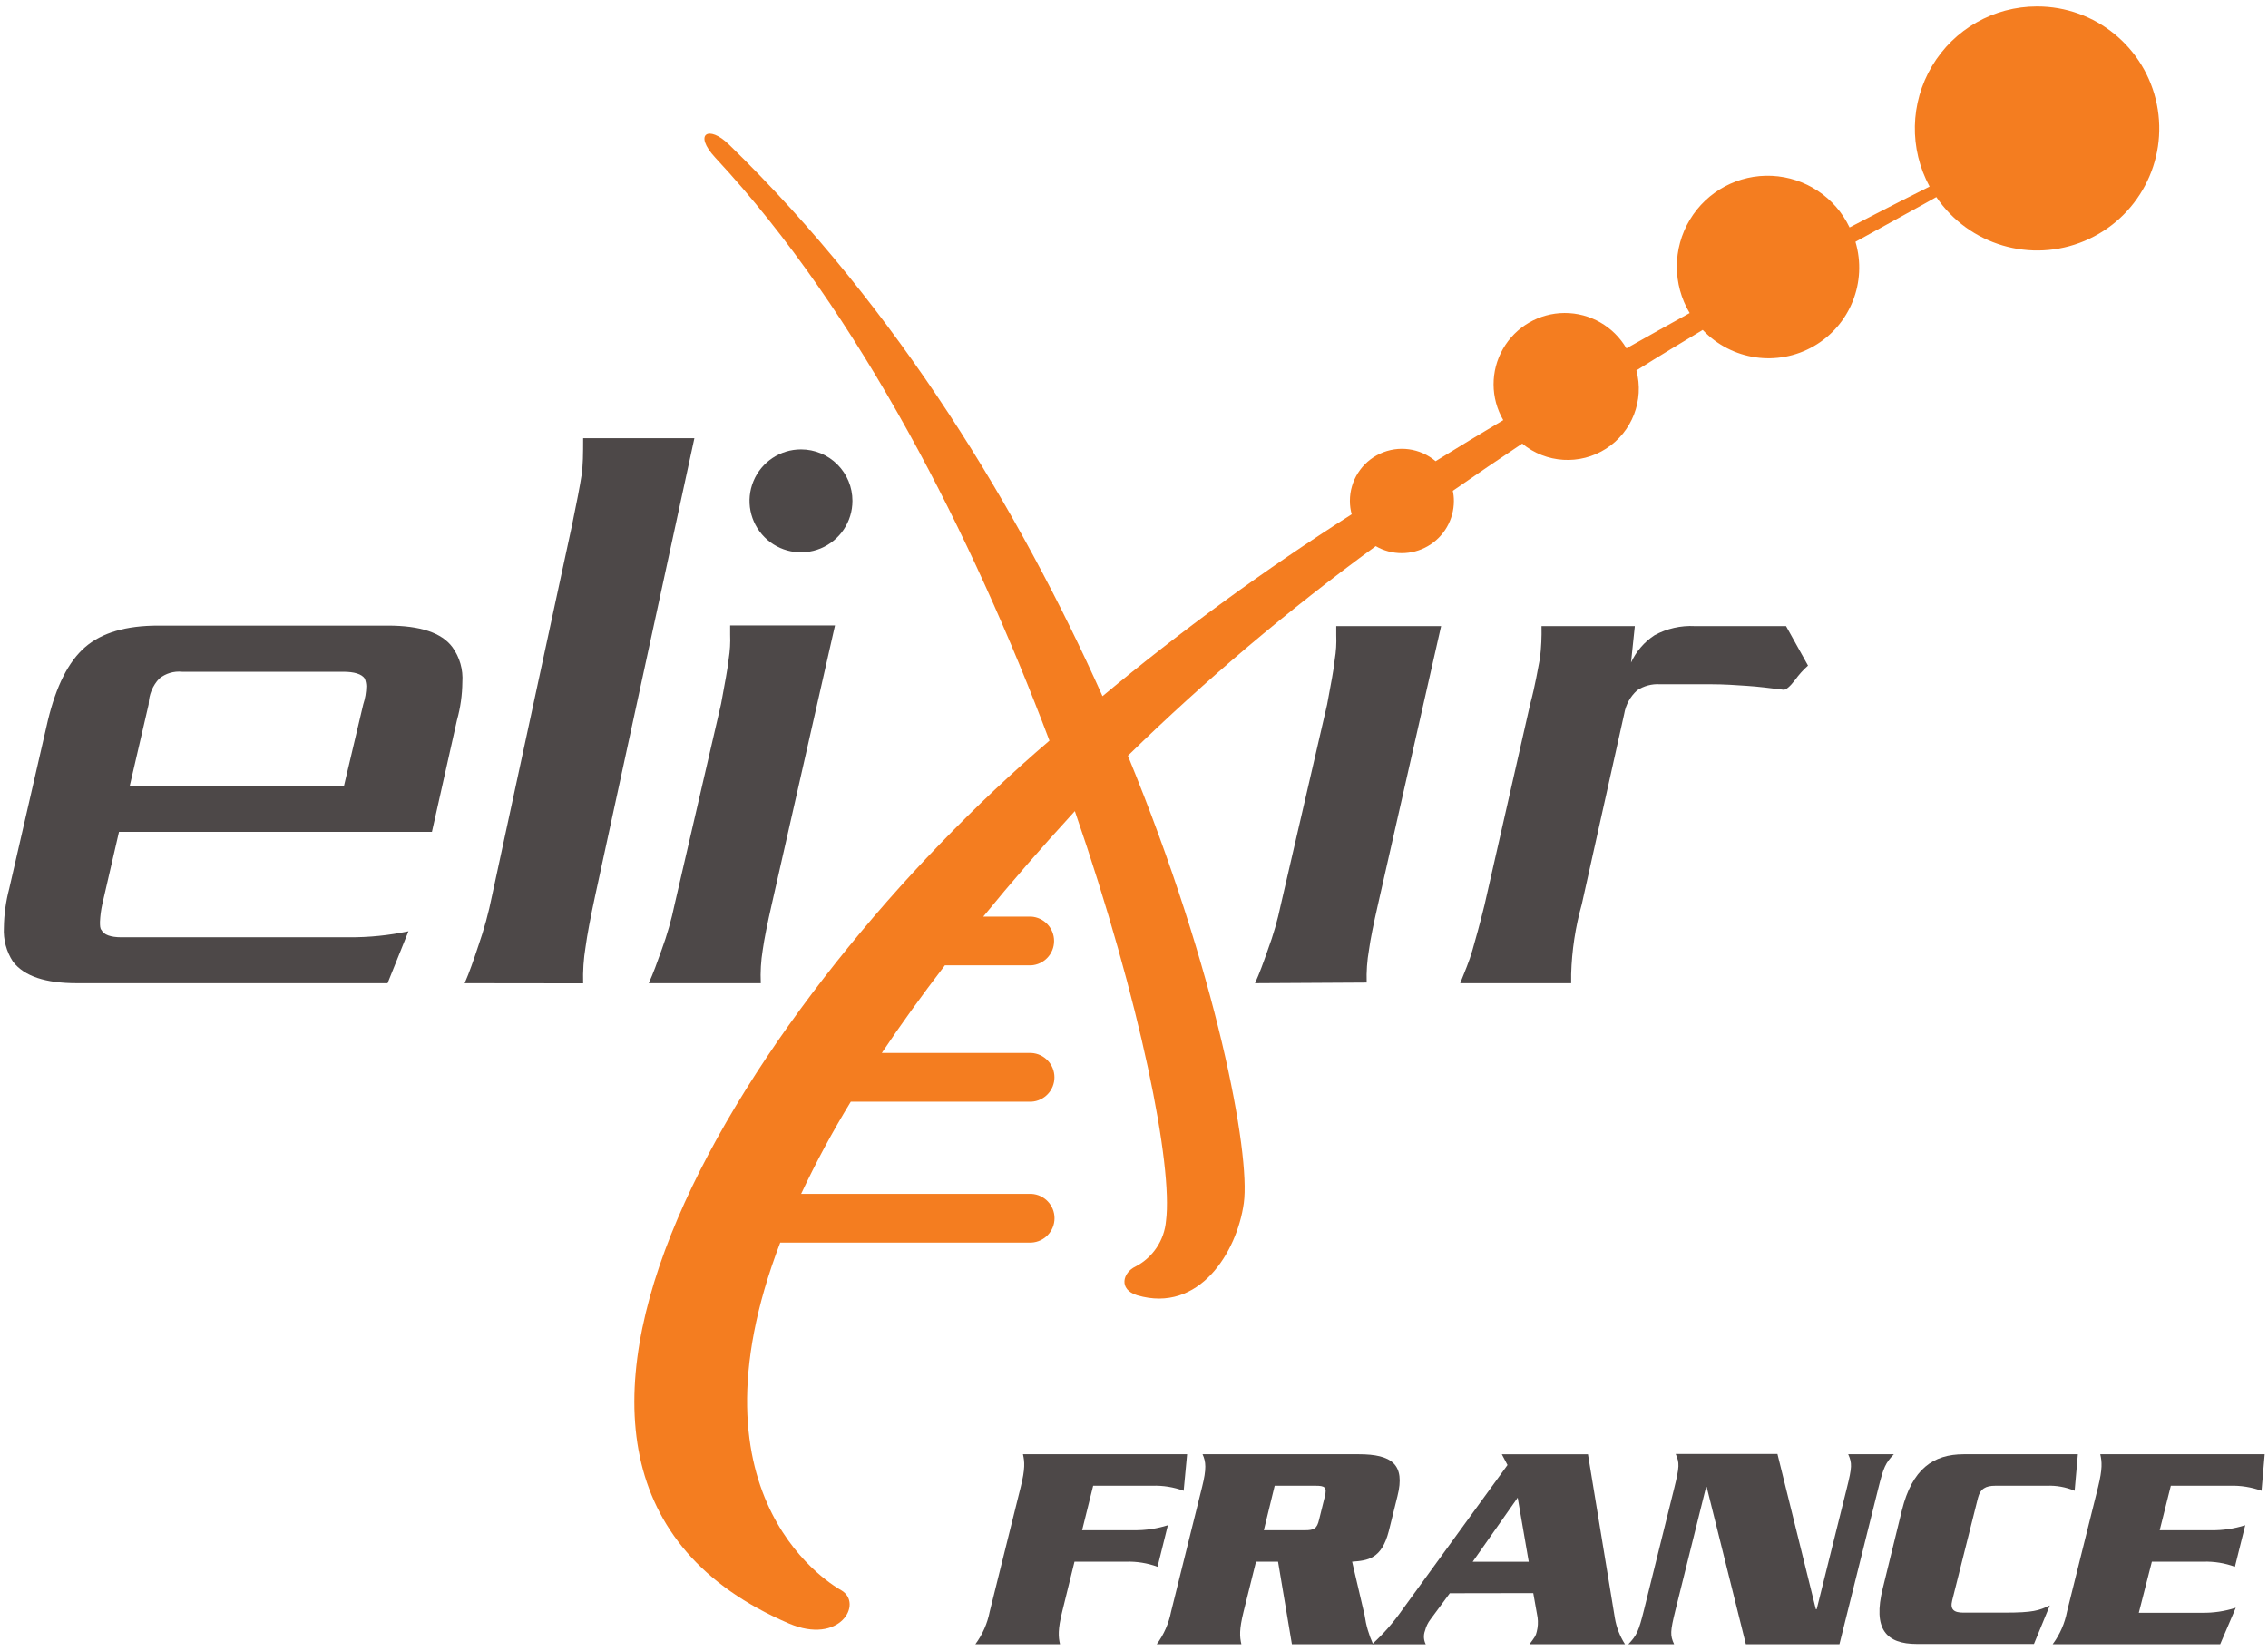 <?xml version="1.0" encoding="UTF-8"?>
<svg width="316px" height="230px" viewBox="0 0 316 230" version="1.1" xmlns="http://www.w3.org/2000/svg" xmlns:xlink="http://www.w3.org/1999/xlink" xmlns:sketch="http://www.bohemiancoding.com/sketch/ns">
    <!-- Generator: Sketch 3.3.2 (12043) - http://www.bohemiancoding.com/sketch -->
    <title>Nodes</title>
    <desc>Created with Sketch.</desc>
    <defs></defs>
    <g id="Page-1" stroke="none" stroke-width="1" fill="none" fill-rule="evenodd" sketch:type="MSPage">
        <g id="Nodes" sketch:type="MSLayerGroup">
            <path d="M90.39,137 C91.02,135.62 91.55,134.14 92.19,132.34 C92.948,130.274 93.553,128.155 94,126 L100.47,98.06 C100.99,95.2 101.41,93.06 101.53,91.81 C101.71,90.69 101.777,89.554 101.73,88.42 L101.73,87.15 L116.34,87.15 L107.53,126 C106.9,128.76 106.48,130.87 106.27,132.36 C106.018,133.893 105.927,135.448 106,137 L90.39,137 Z" id="Shape" fill="#4D4848" sketch:type="MSShapeGroup"></path>
            <path d="M283.79,0.9 C277.799,0.902 272.252,4.057 269.188,9.205 C266.124,14.353 265.996,20.733 268.85,26 C267.16,26.84 263.22,28.82 257.7,31.69 C255.693,27.486 251.537,24.725 246.883,24.504 C242.23,24.283 237.831,26.638 235.435,30.634 C233.039,34.63 233.033,39.619 235.42,43.62 C232.58,45.18 229.64,46.83 226.61,48.54 C224.824,45.475 221.538,43.595 217.99,43.61 C214.442,43.624 211.171,45.53 209.41,48.61 C207.648,51.689 207.664,55.475 209.45,58.54 C206.33,60.4 203.17,62.31 200.02,64.26 C197.864,62.431 194.843,62.022 192.279,63.212 C189.714,64.402 188.076,66.973 188.08,69.8 C188.08,70.428 188.164,71.054 188.33,71.66 C176.234,79.366 164.637,87.829 153.61,97 C142.12,71.32 125.19,43.13 101.61,20.18 L101.54,20.12 C98.78,17.4 96.54,18.6 99.67,21.98 L99.79,22.11 C119.79,43.64 135.51,74.79 146.22,103.2 C105.59,137.89 60.81,205.11 109.89,226.2 C117.04,229.28 120.3,223.4 117.22,221.59 C116.67,221.26 94.81,209.45 108.71,173.14 L143.71,173.14 C145.513,173.042 146.926,171.551 146.926,169.745 C146.926,167.939 145.513,166.448 143.71,166.35 L111.62,166.35 C113.692,161.948 116.002,157.661 118.54,153.51 L143.7,153.51 C145.503,153.412 146.916,151.921 146.916,150.115 C146.916,148.309 145.503,146.818 143.7,146.72 L122.86,146.72 C125.46,142.833 128.39,138.763 131.65,134.51 L143.65,134.51 C145.453,134.412 146.866,132.921 146.866,131.115 C146.866,129.309 145.453,127.818 143.65,127.72 L137,127.72 C140.8,123.053 145.013,118.197 149.64,113.15 L149.76,113.02 C158.98,139.74 163.44,162.52 162.46,170.11 C162.23,172.83 160.616,175.24 158.19,176.49 C156.47,177.3 155.77,179.67 158.46,180.49 C167.06,183.02 172.35,174.49 173.3,167.64 C174.25,160.79 169.56,135.45 157.15,105.3 C167.948,94.755 179.488,84.996 191.68,76.1 C193.927,77.397 196.695,77.397 198.941,76.099 C201.188,74.802 202.571,72.404 202.57,69.81 C202.571,69.333 202.521,68.857 202.42,68.39 C205.673,66.13 208.897,63.937 212.09,61.81 C215.414,64.562 220.136,64.849 223.77,62.52 C227.403,60.19 229.113,55.78 228,51.61 C231.18,49.61 234.27,47.75 237.24,45.97 C241.258,50.216 247.664,51.15 252.726,48.228 C257.789,45.307 260.186,39.293 258.52,33.69 C263.93,30.69 267.87,28.56 269.79,27.46 C274.342,34.153 282.98,36.708 290.441,33.569 C297.901,30.43 302.113,22.467 300.511,14.533 C298.908,6.6 291.934,0.897 283.84,0.9 L283.79,0.9 Z" id="Shape" fill="#F47D20" sketch:type="MSShapeGroup"></path>
            <path d="M54,137 L10.7,137 C6.36,137 3.4,136.05 1.81,134 C0.889,132.59 0.444,130.922 0.54,129.24 C0.567,127.417 0.815,125.603 1.28,123.84 L6.68,100.34 C7.84,95.58 9.53,92.19 11.86,90.17 C14.19,88.15 17.58,87.17 22.03,87.17 L54.03,87.17 C58.58,87.17 61.54,88.17 63.03,90.17 C64.053,91.582 64.545,93.31 64.42,95.05 C64.403,96.839 64.151,98.617 63.67,100.34 L60.18,115.91 L16.58,115.91 L14.25,126 C14.072,126.802 13.965,127.619 13.93,128.44 C13.93,128.97 13.93,129.39 14.15,129.6 C14.46,130.24 15.41,130.6 16.9,130.6 L48.65,130.6 C51.425,130.617 54.195,130.335 56.91,129.76 L54,137 Z M50.61,98.15 C50.882,97.33 51.027,96.474 51.04,95.61 C51.03,95.246 50.956,94.888 50.82,94.55 C50.4,93.91 49.34,93.6 47.82,93.6 L25.36,93.6 C24.22,93.488 23.081,93.829 22.19,94.55 C21.27,95.527 20.743,96.809 20.71,98.15 L18.06,109.58 L47.91,109.58 L50.61,98.15 Z" id="Shape" fill="#4D4848" sketch:type="MSShapeGroup"></path>
            <path d="M64.74,137 C65.41,135.46 65.98,133.8 66.65,131.78 C67.449,129.494 68.087,127.155 68.56,124.78 L79.68,73.28 C80.35,70.07 80.8,67.7 81.02,66.28 C81.24,64.86 81.25,63.2 81.25,61.06 L96.75,61.06 L82.93,124.79 C82.263,127.877 81.817,130.253 81.59,131.92 C81.312,133.605 81.198,135.313 81.25,137.02 L64.74,137 Z" id="Shape" fill="#4D4848" sketch:type="MSShapeGroup"></path>
            <path d="M243.36,95.56 C241.77,95.45 240.18,95.34 238.36,95.34 L231.27,95.34 C230.149,95.27 229.036,95.569 228.1,96.19 C227.146,97.048 226.512,98.204 226.3,99.47 L220.39,126 C219.499,129.174 219.002,132.445 218.91,135.74 L218.91,137 L203.45,137 C204.08,135.41 204.72,133.92 205.14,132.45 C205.56,130.98 206.14,128.95 206.84,126.09 L213.19,98.15 C213.93,95.39 214.25,93.28 214.57,91.69 C214.745,90.213 214.815,88.726 214.78,87.24 L227.78,87.24 L227.25,92.32 C227.964,90.767 229.101,89.447 230.53,88.51 C232.247,87.576 234.189,87.137 236.14,87.24 L248.85,87.24 L251.91,92.74 C251.238,93.339 250.635,94.009 250.11,94.74 C249.38,95.69 248.85,96.11 248.53,96.11 C246.64,95.88 244.94,95.66 243.36,95.56 L243.36,95.56 Z" id="Shape" fill="#4D4848" sketch:type="MSShapeGroup"></path>
            <path d="M174.86,137 C175.49,135.62 176.02,134.14 176.65,132.34 C177.405,130.305 178.007,128.215 178.45,126.09 L184.91,98.15 C185.44,95.29 185.86,93.15 185.97,91.9 C186.159,90.78 186.229,89.644 186.18,88.51 L186.18,87.24 L200.79,87.24 L192,126 C191.37,128.76 190.94,130.87 190.74,132.36 C190.477,133.862 190.37,135.386 190.42,136.91 L174.86,137 Z" id="Shape" fill="#4D4848" sketch:type="MSShapeGroup"></path>
            <path d="M118.77,69.79 C118.77,72.691 117.022,75.306 114.342,76.415 C111.661,77.524 108.576,76.909 106.527,74.856 C104.477,72.804 103.866,69.718 104.979,67.039 C106.092,64.36 108.709,62.616 111.61,62.62 C113.511,62.62 115.333,63.376 116.676,64.721 C118.019,66.066 118.773,67.889 118.77,69.79 L118.77,69.79 Z" id="Shape" fill="#4D4848" sketch:type="MSShapeGroup"></path>
            <path d="M148,224.55 C147.37,227.08 147.46,228.07 147.69,229.1 L135.9,229.1 C136.896,227.751 137.579,226.196 137.9,224.55 L142.22,207.18 C142.85,204.66 142.77,203.67 142.53,202.63 L165.4,202.63 L164.92,207.72 C163.52,207.204 162.032,206.966 160.54,207.02 L152.31,207.02 L150.77,213.22 L158,213.22 C159.601,213.24 161.194,213.004 162.72,212.52 L161.28,218.31 C159.882,217.798 158.399,217.557 156.91,217.6 L149.71,217.6 L148,224.55 Z" id="Shape" fill="#4D4848" sketch:type="MSShapeGroup"></path>
            <path d="M175,217.6 L173.27,224.55 C172.64,227.08 172.72,228.07 172.96,229.1 L161.17,229.1 C162.166,227.751 162.849,226.196 163.17,224.55 L167.49,207.18 C168.12,204.66 168.03,203.67 167.55,202.63 L189.3,202.63 C193.93,202.63 195.82,204.04 194.71,208.46 L193.5,213.34 C192.5,217.23 190.58,217.44 188.39,217.6 L190.13,225.05 C190.328,226.449 190.726,227.813 191.31,229.1 L180,229.1 L178.07,217.6 L175,217.6 Z M176.09,213.22 L181.79,213.22 C183.08,213.22 183.5,213.01 183.79,211.73 L184.59,208.51 C184.91,207.22 184.59,207.02 183.31,207.02 L177.6,207.02 L176.09,213.22 Z" id="Shape" fill="#4D4848" sketch:type="MSShapeGroup"></path>
            <path d="M202,222 L199.31,225.64 C198.952,226.106 198.694,226.64 198.55,227.21 C198.313,227.829 198.349,228.519 198.65,229.11 L191.17,229.11 C192.747,227.671 194.159,226.061 195.38,224.31 L210.04,204.13 L209.25,202.64 L221.25,202.64 L225,225.46 C225.218,226.756 225.698,227.995 226.41,229.1 L213.11,229.1 C213.85,228.1 213.98,227.94 214.11,227.37 C214.279,226.717 214.32,226.038 214.23,225.37 L213.63,221.98 L202,222 Z M213,217.61 L211.46,208.68 L205.19,217.61 L213,217.61 Z" id="Shape" fill="#4D4848" sketch:type="MSShapeGroup"></path>
            <path d="M237.79,207.18 L237.71,207.18 L233.44,224.35 C232.7,227.35 232.69,227.86 233.25,229.1 L226.88,229.1 C228.05,227.86 228.31,227.32 229.05,224.35 L233.27,207.35 C234.01,204.35 234.02,203.83 233.47,202.59 L247.65,202.59 L253,224.22 L253.12,224.22 L257.31,207.39 C258.06,204.39 258.06,203.87 257.51,202.63 L263.87,202.63 C262.7,203.87 262.44,204.41 261.7,207.39 L256.29,229.1 L243.25,229.1 L237.79,207.18 Z" id="Shape" fill="#4D4848" sketch:type="MSShapeGroup"></path>
            <path d="M289.06,207.72 C287.834,207.203 286.509,206.964 285.18,207.02 L278,207.02 C276.67,207.02 275.91,207.43 275.59,208.71 L272,223 C271.68,224.28 272.24,224.7 273.56,224.7 L279.27,224.7 C283.32,224.7 284.06,224.41 285.6,223.7 L283.39,229.07 L267.09,229.07 C262.79,229.07 260.91,227 262.33,221.3 L265,210.41 C266.42,204.7 269.33,202.63 273.63,202.63 L289.51,202.63 L289.06,207.72 Z" id="Shape" fill="#4D4848" sketch:type="MSShapeGroup"></path>
            <path d="M306.79,224.72 C308.391,224.749 309.986,224.513 311.51,224.02 L309.34,229.1 L286,229.1 C287,227.753 287.684,226.198 288,224.55 L292.33,207.18 C292.95,204.66 292.87,203.67 292.63,202.63 L315.54,202.63 L315.1,207.72 C313.688,207.209 312.191,206.971 310.69,207.02 L302.46,207.02 L300.91,213.22 L308.11,213.22 C309.711,213.242 311.305,213.006 312.83,212.52 L311.39,218.31 C309.992,217.797 308.509,217.556 307.02,217.6 L299.82,217.6 L298,224.72 L306.79,224.72 Z" id="Shape" fill="#4D4848" sketch:type="MSShapeGroup"></path>
        </g>
    </g>
</svg>